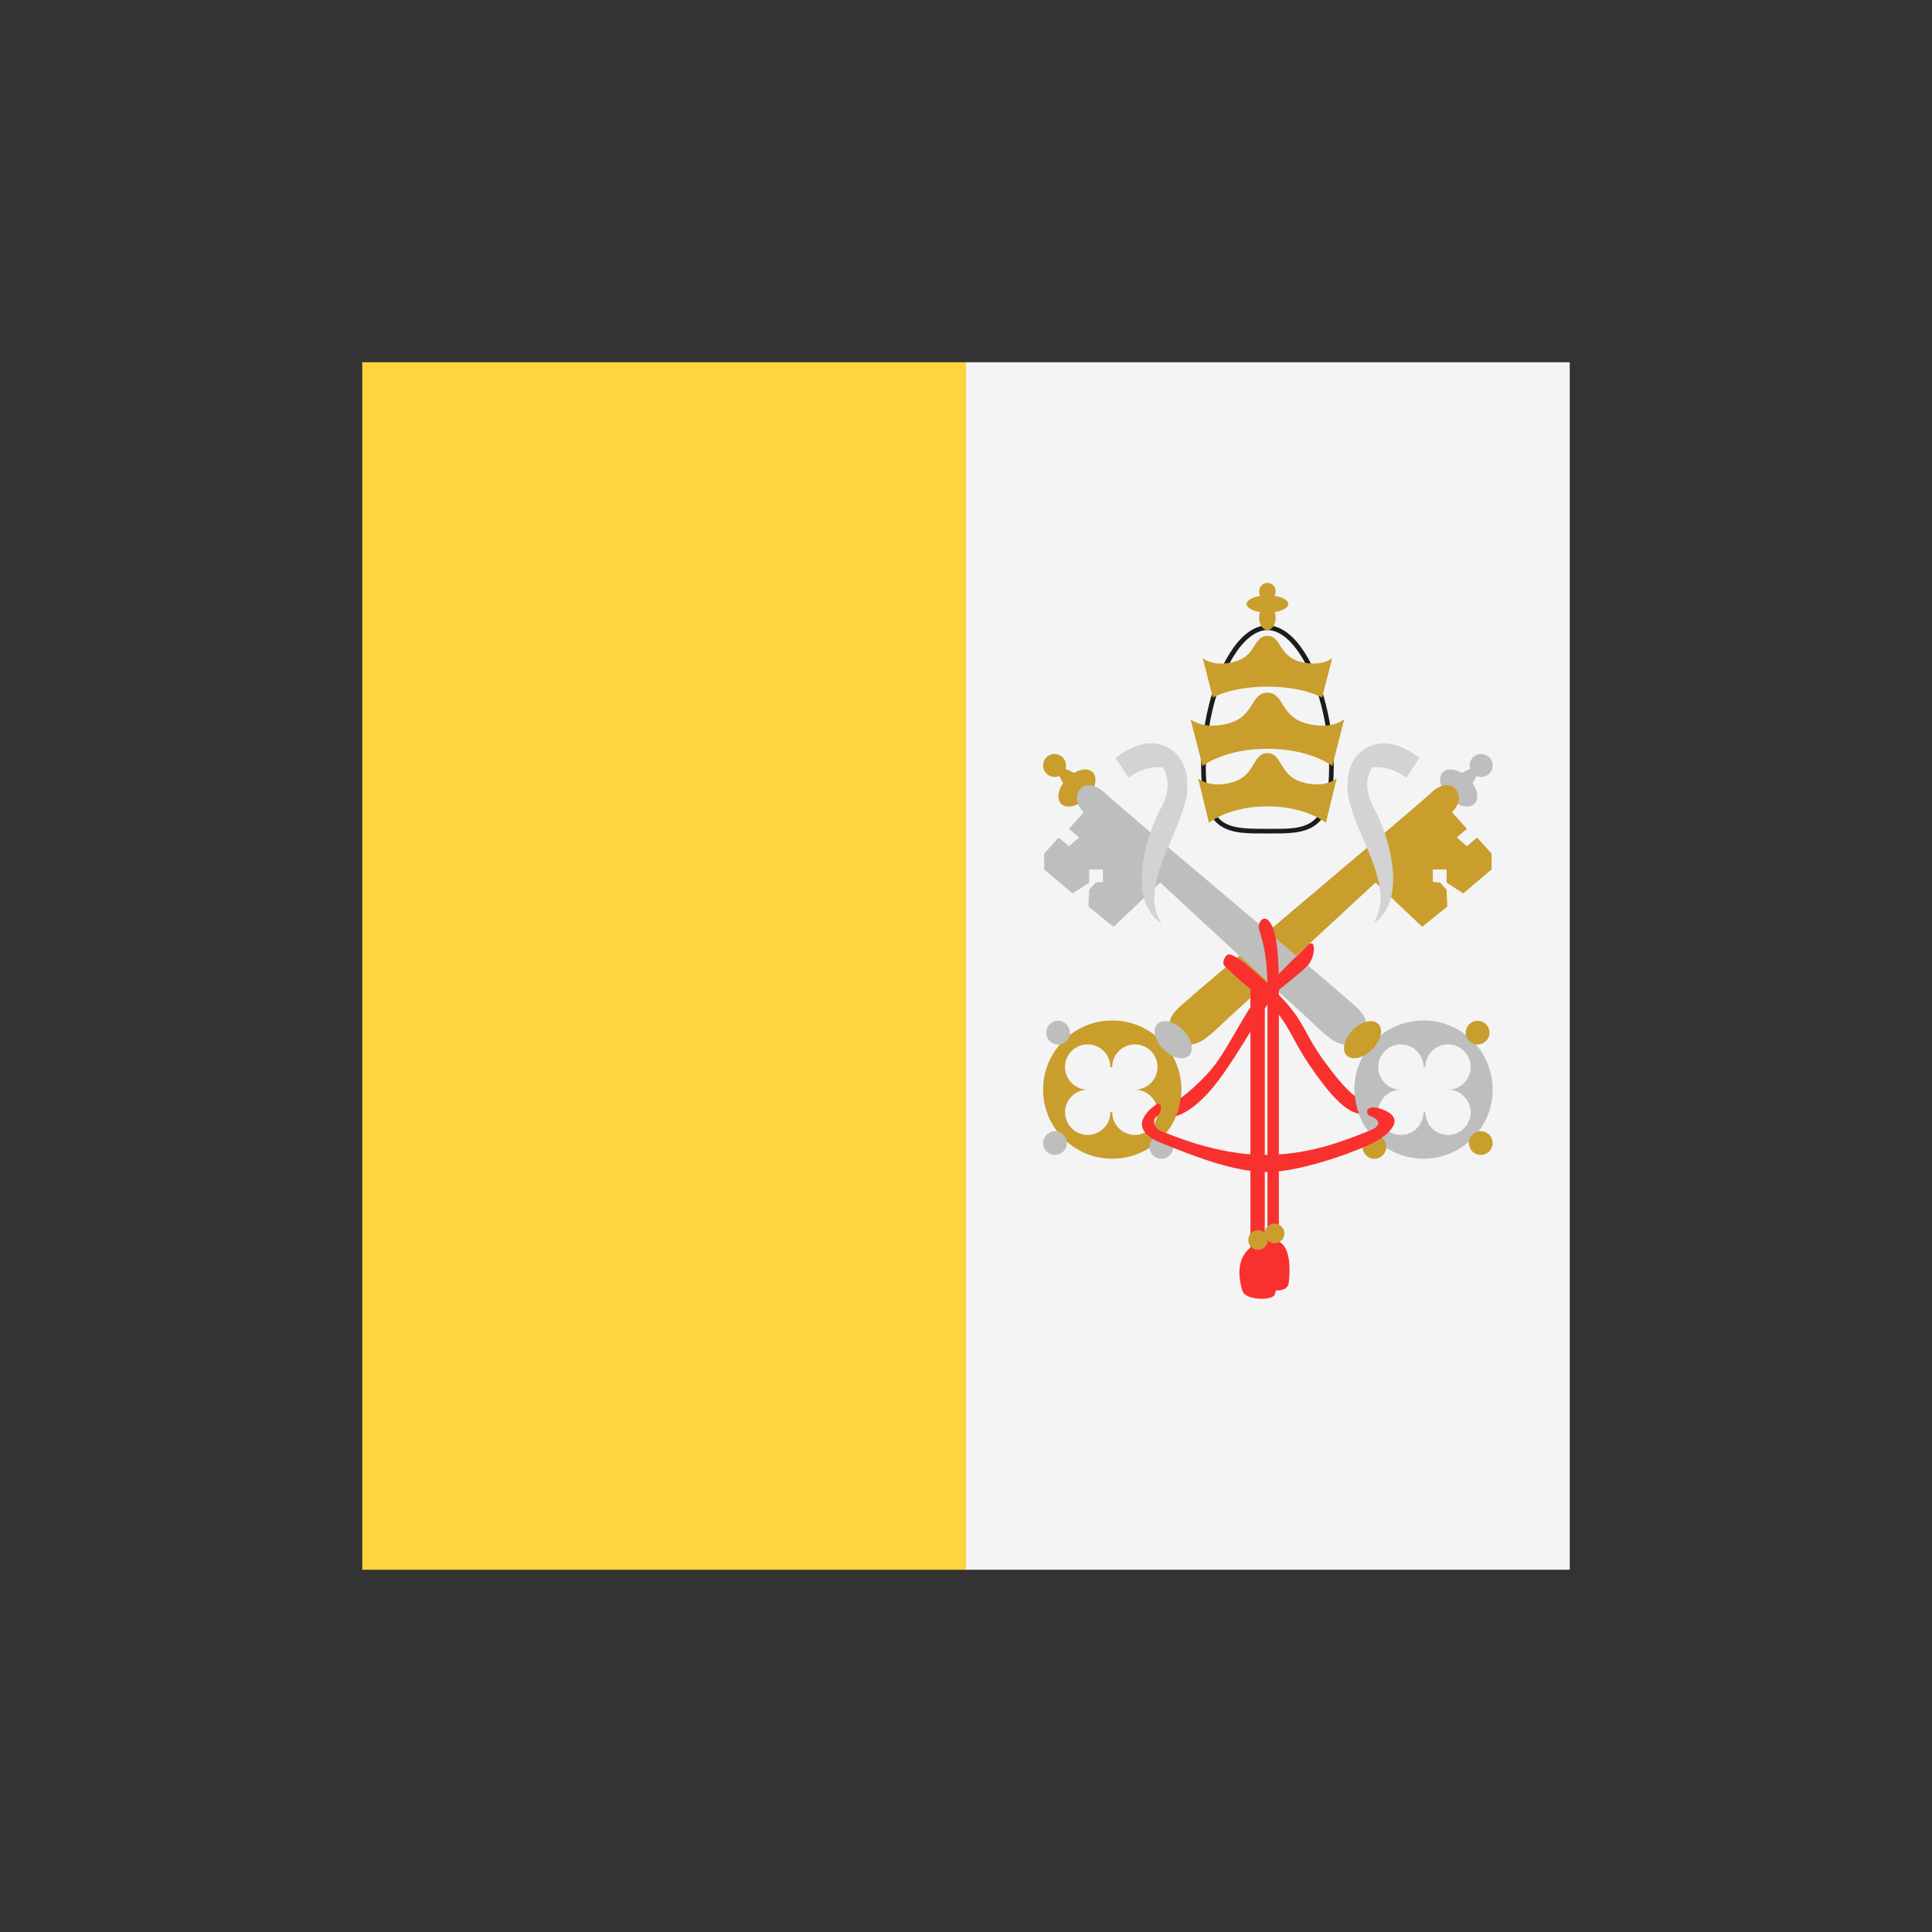 <svg width="32" height="32" viewBox="0 0 32 32" xmlns="http://www.w3.org/2000/svg">
  <rect x="0" y="0" width="32" height="32" fill="#333333" stroke="none"/>
  <path d="M16,6L17,7L17,25L16,26L6,26L6,6L16,6Z" fill="#fcd53f" />
  <rect x="16" y="6" width="10" height="20" fill="#f4f4f4" />
  <path d="M24.391,12.972C24.479,13.1 24.496,13.241 24.423,13.313C24.335,13.402 24.145,13.358 24.001,13.212C23.856,13.068 23.811,12.878 23.9,12.79C23.967,12.723 24.09,12.732 24.207,12.801L24.352,12.735C24.346,12.717 24.343,12.698 24.343,12.678C24.343,12.574 24.428,12.488 24.533,12.488C24.638,12.488 24.723,12.574 24.723,12.678C24.723,12.784 24.638,12.869 24.533,12.869C24.505,12.869 24.479,12.863 24.455,12.853L24.391,12.972Z" fill="#bebebe" />
  <path d="M17.545,12.853C17.521,12.863 17.495,12.869 17.467,12.869C17.362,12.869 17.277,12.784 17.277,12.678C17.277,12.574 17.362,12.488 17.467,12.488C17.572,12.488 17.657,12.574 17.657,12.678C17.657,12.698 17.654,12.717 17.648,12.735L17.793,12.801C17.91,12.732 18.033,12.723 18.099,12.79C18.188,12.878 18.143,13.068 17.998,13.212C17.854,13.358 17.665,13.402 17.576,13.313C17.503,13.24 17.52,13.1 17.609,12.972L17.545,12.853Z" fill="#c99e2d" />
  <path d="M22.783,14.618C21.873,15.459 20.768,16.483 20.513,16.708C20.048,17.121 19.8,17.478 19.508,17.202C19.185,16.895 19.512,16.709 19.764,16.48C20.015,16.252 23.359,13.452 23.708,13.127C24.05,12.808 24.326,13.188 24.05,13.453L24.296,13.728L24.128,13.872L24.296,14.016L24.465,13.872L24.705,14.137L24.705,14.401L24.236,14.798L23.96,14.618L23.96,14.401L23.732,14.401L23.732,14.606L23.852,14.618L23.96,14.738L23.972,15.015L23.556,15.351L22.783,14.618ZM17.277,18.047C17.277,17.415 17.79,16.902 18.422,16.902C19.055,16.902 19.568,17.415 19.568,18.047C19.568,18.679 19.055,19.192 18.422,19.192C17.79,19.192 17.277,18.679 17.277,18.047ZM18.011,18.048C17.806,18.052 17.641,18.218 17.64,18.422C17.64,18.629 17.808,18.798 18.015,18.798C18.222,18.798 18.391,18.629 18.391,18.422L18.389,18.416C18.401,18.417 18.41,18.423 18.422,18.423C18.422,18.629 18.59,18.798 18.797,18.798C19.004,18.798 19.172,18.629 19.172,18.422C19.172,18.218 19.008,18.052 18.802,18.048C19.007,18.045 19.172,17.879 19.172,17.674C19.172,17.467 19.005,17.298 18.797,17.298C18.591,17.298 18.422,17.466 18.422,17.672C18.41,17.672 18.401,17.678 18.39,17.679L18.391,17.674C18.391,17.467 18.223,17.298 18.015,17.298C17.808,17.298 17.64,17.466 17.64,17.674C17.64,17.878 17.805,18.045 18.011,18.048Z" fill="#c99e2d" />
  <path d="M19.217,14.618L18.444,15.351L18.028,15.015L18.04,14.738L18.148,14.618L18.268,14.606L18.268,14.401L18.04,14.401L18.04,14.618L17.764,14.798L17.295,14.401L17.295,14.137L17.535,13.872L17.704,14.016L17.872,13.872L17.704,13.728L17.95,13.453C17.674,13.188 17.95,12.808 18.292,13.127C18.641,13.452 21.985,16.252 22.236,16.48C22.488,16.709 22.815,16.895 22.492,17.202C22.2,17.478 21.952,17.121 21.487,16.708C21.232,16.483 20.127,15.459 19.217,14.618ZM23.578,16.902C24.21,16.902 24.723,17.415 24.723,18.047C24.723,18.679 24.21,19.192 23.578,19.192C22.945,19.192 22.432,18.679 22.432,18.047C22.432,17.415 22.945,16.902 23.578,16.902ZM24.359,18.422C24.359,18.218 24.194,18.052 23.989,18.048C24.194,18.045 24.359,17.879 24.359,17.674C24.359,17.467 24.192,17.298 23.984,17.298C23.777,17.298 23.608,17.466 23.608,17.674L23.609,17.679C23.598,17.678 23.589,17.672 23.578,17.672C23.577,17.466 23.409,17.298 23.202,17.298C22.995,17.298 22.827,17.466 22.827,17.674C22.827,17.878 22.992,18.045 23.197,18.048C22.992,18.052 22.827,18.217 22.827,18.422C22.827,18.629 22.995,18.798 23.202,18.798C23.409,18.798 23.577,18.629 23.578,18.423C23.589,18.423 23.598,18.417 23.61,18.416L23.608,18.422C23.608,18.629 23.776,18.798 23.984,18.798C24.191,18.798 24.359,18.629 24.359,18.422Z" fill="#bebebe" />
  <path d="M19.171,16.959C19.082,17.048 19.127,17.238 19.272,17.382C19.416,17.526 19.605,17.572 19.694,17.482C19.783,17.394 19.738,17.205 19.593,17.06C19.449,16.915 19.259,16.87 19.171,16.959ZM17.329,17.104C17.329,17.212 17.417,17.3 17.526,17.3C17.635,17.3 17.722,17.212 17.722,17.104C17.722,16.995 17.635,16.907 17.526,16.907C17.417,16.907 17.329,16.995 17.329,17.104ZM19.039,18.997C19.039,19.105 19.127,19.193 19.236,19.193C19.345,19.193 19.432,19.105 19.432,18.997C19.432,18.888 19.345,18.8 19.236,18.8C19.127,18.8 19.039,18.888 19.039,18.997ZM17.277,18.933C17.277,19.042 17.365,19.129 17.474,19.129C17.582,19.129 17.67,19.042 17.67,18.933C17.67,18.824 17.582,18.736 17.474,18.736C17.365,18.737 17.277,18.825 17.277,18.933Z" fill="#bebebe" />
  <path d="M22.829,16.959C22.918,17.048 22.873,17.238 22.728,17.382C22.584,17.526 22.395,17.572 22.306,17.482C22.217,17.394 22.262,17.205 22.407,17.06C22.551,16.915 22.741,16.87 22.829,16.959ZM24.671,17.104C24.671,17.212 24.583,17.3 24.474,17.3C24.365,17.3 24.278,17.212 24.278,17.104C24.278,16.995 24.365,16.907 24.474,16.907C24.583,16.907 24.671,16.995 24.671,17.104ZM22.961,18.997C22.961,19.105 22.873,19.193 22.764,19.193C22.655,19.193 22.568,19.105 22.568,18.997C22.568,18.888 22.655,18.8 22.764,18.8C22.873,18.8 22.961,18.888 22.961,18.997ZM24.723,18.933C24.723,19.042 24.635,19.129 24.526,19.129C24.418,19.129 24.33,19.042 24.33,18.933C24.33,18.824 24.418,18.736 24.526,18.736C24.635,18.737 24.723,18.825 24.723,18.933Z" fill="#c99e2d" />
  <path d="M22.746,15.295C22.853,15.225 22.935,15.129 22.989,15.01C23.219,14.508 22.934,13.702 22.759,13.39C22.546,13.008 22.677,12.758 22.779,12.639C22.751,12.628 22.716,12.62 22.678,12.62C22.595,12.62 22.513,12.661 22.438,12.742C22.214,12.981 22.32,13.3 22.633,14.025C22.868,14.569 22.96,14.962 22.746,15.295Z" fill="#d3d3d3" />
  <path d="M22.316,12.956C22.426,12.796 22.595,12.707 22.803,12.707C22.972,12.707 23.145,12.77 23.292,12.881L23.507,12.556C23.412,12.477 23.182,12.312 22.922,12.312C22.853,12.312 22.787,12.324 22.723,12.346C22.428,12.452 22.329,12.723 22.316,12.956Z" fill="#d3d3d3" />
  <path d="M19.239,15.295C19.132,15.225 19.051,15.129 18.996,15.01C18.766,14.508 19.052,13.702 19.226,13.39C19.439,13.008 19.308,12.758 19.206,12.639C19.235,12.628 19.269,12.62 19.307,12.62C19.391,12.62 19.472,12.661 19.547,12.742C19.772,12.981 19.665,13.3 19.352,14.025C19.117,14.569 19.025,14.962 19.239,15.295Z" fill="#d3d3d3" />
  <path d="M19.669,12.956C19.558,12.796 19.39,12.707 19.182,12.707C19.014,12.707 18.84,12.77 18.694,12.881L18.478,12.556C18.574,12.477 18.804,12.312 19.064,12.312C19.132,12.312 19.198,12.324 19.262,12.346C19.556,12.452 19.655,12.723 19.669,12.956Z" fill="#d3d3d3" />
  <path d="M22.091,12.707C22.091,13.835 21.599,13.805 20.992,13.805C20.386,13.805 19.895,13.835 19.895,12.707C19.895,11.578 20.386,10.359 20.992,10.359C21.599,10.359 22.091,11.578 22.091,12.707Z" fill="#1c1c1c" />
  <path d="M20.944,13.728C20.618,13.728 20.39,13.718 20.234,13.597C20.055,13.458 19.972,13.175 19.972,12.707C19.972,11.561 20.477,10.436 20.992,10.436C21.508,10.436 22.014,11.561 22.014,12.707C22.014,13.728 21.604,13.728 21.085,13.728L20.944,13.728Z" fill="#f4f4f4" />
  <path d="M20.87,10.138C20.739,10.117 20.647,10.065 20.647,10.005C20.647,9.943 20.742,9.891 20.875,9.87C20.863,9.849 20.855,9.823 20.855,9.796C20.855,9.718 20.918,9.654 20.992,9.654C21.068,9.654 21.129,9.717 21.129,9.796C21.129,9.823 21.122,9.848 21.11,9.87C21.243,9.89 21.338,9.942 21.338,10.005C21.338,10.065 21.245,10.117 21.115,10.138C21.124,10.165 21.129,10.196 21.129,10.229C21.129,10.344 21.068,10.436 20.992,10.436C20.917,10.436 20.855,10.343 20.855,10.229C20.855,10.196 20.861,10.165 20.87,10.138ZM21.566,12.955C21.95,13.067 22.14,12.891 22.14,12.892L21.961,13.628C21.961,13.628 21.638,13.356 20.992,13.356C20.346,13.356 20.024,13.628 20.024,13.628L19.845,12.892C19.845,12.892 20.035,13.068 20.418,12.955C20.803,12.843 20.741,12.475 20.992,12.475C21.244,12.475 21.182,12.843 21.566,12.955ZM21.629,11.98C22.055,12.098 22.265,11.914 22.265,11.913L22.067,12.688C22.067,12.688 21.709,12.402 20.992,12.402C20.276,12.402 19.918,12.688 19.918,12.688L19.719,11.913C19.719,11.913 19.929,12.098 20.355,11.98C20.782,11.862 20.713,11.474 20.992,11.474C21.272,11.474 21.202,11.862 21.629,11.98ZM21.528,10.958C21.887,11.057 22.065,10.902 22.065,10.902L21.898,11.555C21.898,11.555 21.596,11.373 20.993,11.373C20.39,11.373 20.088,11.555 20.088,11.555L19.921,10.902C19.921,10.902 20.098,11.057 20.456,10.958C20.815,10.858 20.757,10.532 20.992,10.532C21.227,10.532 21.169,10.858 21.528,10.958Z" fill="#c99e2d" />
  <path d="M20.992,15.231C21.146,15.349 21.182,15.808 21.182,16.348L21.182,20.567C21.182,20.567 21.418,20.627 21.345,21.252C21.325,21.431 20.973,21.397 20.913,21.252C20.853,21.108 20.882,20.644 20.993,20.579L20.993,16.385C20.993,15.76 20.888,15.518 20.856,15.399C20.823,15.281 20.918,15.173 20.992,15.231Z" fill="#f8312f" />
  <path d="M22.442,18.153C22.292,18.048 22.08,17.782 21.898,17.528C21.658,17.192 21.598,16.962 21.359,16.674C21.121,16.385 20.496,15.788 20.348,15.808C20.29,15.817 20.228,15.953 20.285,16.001C20.341,16.048 20.517,16.241 20.913,16.542C21.31,16.842 21.37,17.178 21.701,17.659C22.006,18.103 22.27,18.406 22.508,18.447C22.473,18.354 22.452,18.255 22.442,18.153Z" fill="#f8312f" />
  <path d="M21.662,15.655C21.521,15.789 21.085,16.215 20.848,16.492C20.612,16.769 20.312,17.431 20.047,17.731C19.877,17.923 19.693,18.088 19.553,18.189C19.54,18.294 19.518,18.395 19.478,18.488C19.669,18.425 19.942,18.249 20.283,17.755C20.755,17.07 20.984,16.565 21.212,16.373C21.441,16.181 21.532,16.124 21.661,15.99C21.79,15.855 21.803,15.519 21.662,15.655Z" fill="#f8312f" />
  <path d="M20.711,16.216L20.711,20.663C20.456,20.868 20.528,21.207 20.576,21.374C20.624,21.541 21.04,21.54 21.105,21.457C21.169,21.374 21.187,20.808 20.949,20.615L20.949,16.493C20.949,16.385 20.711,16.051 20.711,16.216Z" fill="#f8312f" />
  <path d="M19.15,18.294C18.922,18.453 18.725,18.728 19.236,18.932C19.747,19.137 20.423,19.413 20.992,19.413C21.562,19.413 22.625,19.027 22.875,18.853C23.124,18.679 23.232,18.472 22.835,18.355C22.626,18.294 22.595,18.452 22.703,18.488C22.812,18.524 22.938,18.636 22.664,18.736C22.391,18.836 21.765,19.129 20.948,19.129C20.132,19.129 19.362,18.781 19.236,18.736C19.11,18.692 19.075,18.548 19.165,18.488C19.254,18.428 19.252,18.223 19.15,18.294Z" fill="#f8312f" />
  <path d="M21.274,20.43C21.274,20.52 21.201,20.592 21.111,20.592C21.022,20.592 20.948,20.52 20.948,20.43C20.948,20.34 21.022,20.267 21.111,20.267C21.202,20.267 21.274,20.34 21.274,20.43Z" fill="#c99e2d" />
  <path d="M21,20.538C21,20.628 20.927,20.7 20.837,20.7C20.748,20.7 20.675,20.628 20.675,20.538C20.675,20.448 20.748,20.375 20.837,20.375C20.927,20.375 21,20.448 21,20.538Z" fill="#c99e2d" />
</svg>
